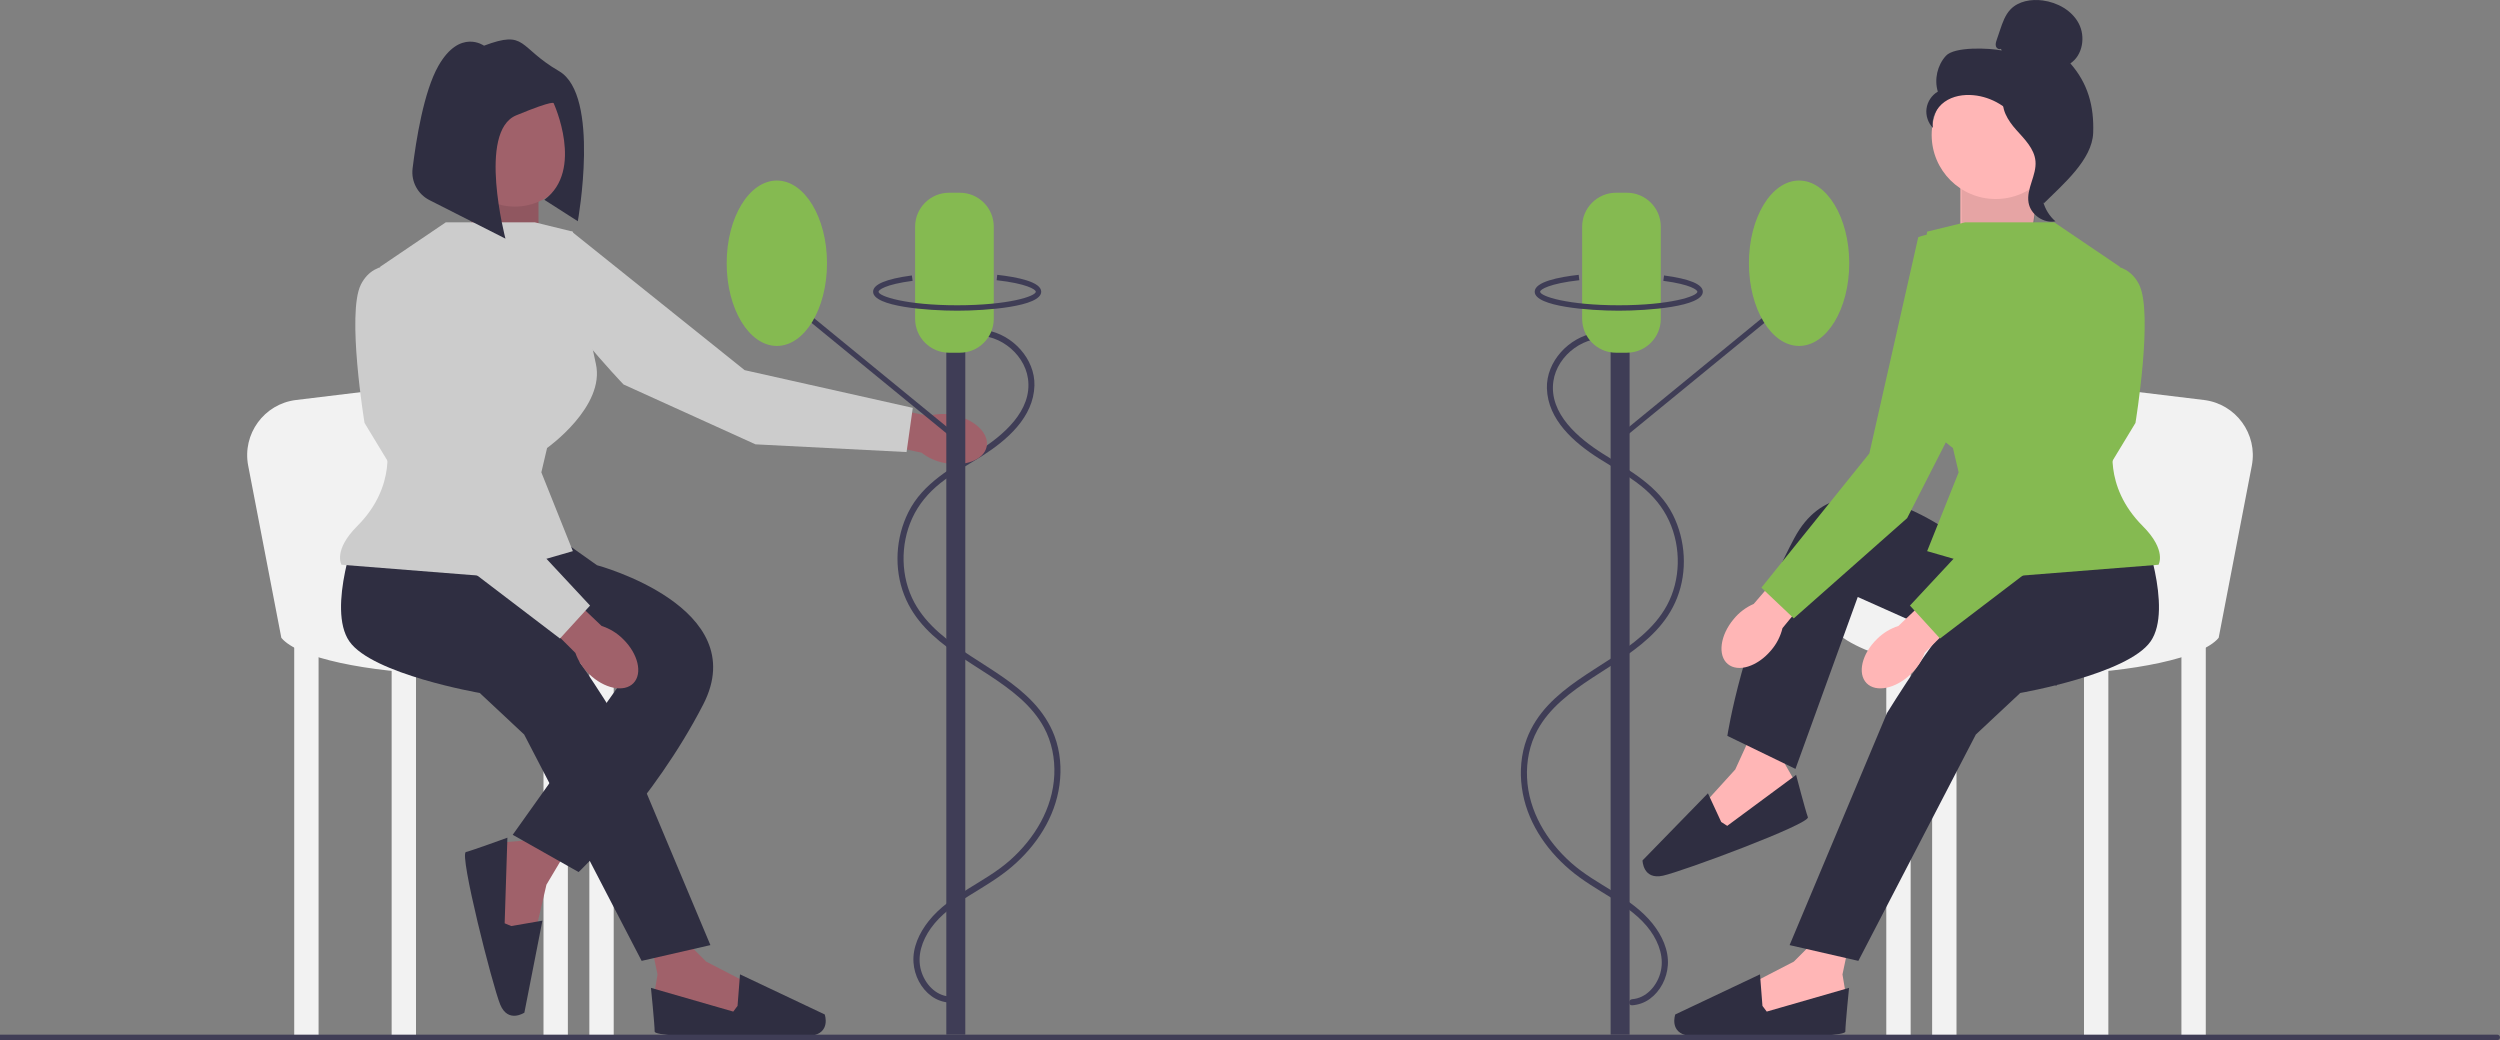 <svg xmlns="http://www.w3.org/2000/svg" width="922" height="383.583" viewBox="0 0 922 383.583" xmlns:xlink="http://www.w3.org/1999/xlink"><rect x="0" y="0" width="922" height="383.583" fill="#808080" stroke="none"/><g><path d="M357.258,124.175c9.82-2.211,20.469,5.609,21.862,15.475,1.68,11.905-9.338,21.05-18.258,26.687-9.816,6.203-20.466,11.744-25.871,22.588-4.671,9.371-5.348,20.782-1.507,30.559,7.435,18.924,28.688,25.437,42.792,38.08,3.449,3.091,6.508,6.612,8.724,10.697,2.908,5.362,4.099,11.48,3.825,17.55-.558,12.357-7.246,23.385-16.326,31.453-9.351,8.308-22.116,12.491-30.024,22.449-3.391,4.27-5.96,9.669-5.577,15.249,.331,4.828,2.726,9.586,6.677,12.447,1.924,1.393,4.143,2.174,6.507,2.347,1.445,.106,1.438-2.145,0-2.25-5.152-.377-8.984-4.751-10.368-9.476-1.611-5.503,.359-11.164,3.574-15.686,3.663-5.151,8.931-8.798,14.231-12.087,5.372-3.334,10.834-6.485,15.659-10.606,9.04-7.721,15.94-18.219,17.557-30.154,.821-6.053,.319-12.348-1.841-18.087-1.734-4.609-4.477-8.735-7.834-12.321-6.581-7.03-15.073-11.904-23.053-17.139-7.985-5.238-16.155-11.135-20.793-19.726-5.083-9.415-5.238-21.319-.824-31.02,2.363-5.194,5.976-9.477,10.422-13.021,4.843-3.86,10.33-6.81,15.54-10.125,9.074-5.773,18.822-14.213,19.149-25.85,.278-9.859-8.084-18.774-17.59-20.384-2.424-.411-4.852-.356-7.251,.184-1.412,.318-.814,2.488,.598,2.17h0Z" fill="#3f3d56"/><path d="M594.742,125.175c-9.82-2.211-20.469,5.609-21.862,15.475-1.68,11.905,9.338,21.05,18.258,26.687,9.816,6.203,20.466,11.744,25.871,22.588,4.671,9.371,5.348,20.782,1.507,30.559-7.435,18.924-28.688,25.437-42.792,38.08-3.449,3.091-6.508,6.612-8.724,10.697-2.908,5.362-4.099,11.48-3.825,17.55,.558,12.357,7.246,23.385,16.326,31.453,9.351,8.308,22.116,12.491,30.024,22.449,3.391,4.27,5.96,9.669,5.577,15.249-.331,4.828-2.726,9.586-6.677,12.447-1.924,1.393-4.143,2.174-6.507,2.347-1.445,.106-1.438-2.145,0-2.25,5.152-.377,8.984-4.751,10.368-9.476,1.611-5.503-.359-11.164-3.574-15.686-3.663-5.151-8.931-8.798-14.231-12.087-5.372-3.334-10.834-6.485-15.659-10.606-9.04-7.721-15.94-18.219-17.557-30.154-.821-6.053-.319-12.348,1.841-18.087,1.734-4.609,4.477-8.735,7.834-12.321,6.581-7.03,15.073-11.904,23.053-17.139,7.985-5.238,16.155-11.135,20.793-19.726,5.083-9.415,5.238-21.319,.824-31.02-2.363-5.194-5.976-9.477-10.422-13.021-4.843-3.86-10.33-6.81-15.54-10.125-9.074-5.773-18.822-14.213-19.149-25.85-.278-9.859,8.084-18.774,17.59-20.384,2.424-.411,4.852-.356,7.251,.184,1.412,.318,.814,2.488-.598,2.17h0Z" fill="#3f3d56"/><polygon points="753 60.583 748.361 92.361 723 92.89 723 65.164 753 60.583" fill="#ffb6b6"/><polygon points="753 60.583 748.767 93.361 723.406 93.89 723.406 66.164 753 60.583" opacity=".1"/><rect x="108.51" y="237.338" width="8.982" height="145.297" transform="translate(226.002 619.973) rotate(-180)" fill="#f2f2f2"/><rect x="144.438" y="237.338" width="8.982" height="145.297" transform="translate(297.858 619.973) rotate(-180)" fill="#f2f2f2"/><rect x="200.443" y="237.338" width="8.982" height="145.297" transform="translate(409.869 619.973) rotate(-180)" fill="#f2f2f2"/><rect x="217.351" y="237.338" width="8.982" height="145.297" transform="translate(443.684 619.973) rotate(-180)" fill="#f2f2f2"/><path d="M103.755,235.224l-12.223-63.48c-2.247-11.67,5.867-22.8,17.666-24.23l65.356-7.922s8.982,73.441,8.982,69.743,89.028,9.246,55.741,27.739c-33.286,18.492-123.106,13.209-135.523-1.849Z" fill="#f2f2f2"/><polygon points="249.345 343.56 260.414 354.628 275.698 362.534 274.117 376.238 245.129 373.075 241.44 365.696 242.494 359.372 240.385 349.358 249.345 343.56" fill="#a0616a"/><path d="M272.009,370.967l.905-11.628,31.245,14.79s2.419,6.852-5.115,7.906c-7.534,1.054-57.605,1.054-57.605-1.581,0-2.635-1.37-16.127-1.37-16.127l30.358,8.748,1.581-2.108Z" fill="#2f2e41"/><polygon points="209.536 312.818 201.531 326.268 197.627 343.028 183.956 344.866 179.891 315.99 186.135 310.599 192.525 310.065 201.713 305.559 209.536 312.818" fill="#a0616a"/><path d="M188.546,341.526l11.493-1.983-6.65,33.923s-6.046,4.03-8.921-3.013c-2.875-7.044-15.191-55.576-12.636-56.224s15.295-5.294,15.295-5.294l-1.012,31.577,2.432,1.014Z" fill="#2f2e41"/><polygon points="174.818 61.132 173.233 93.361 198.594 93.89 198.594 66.164 174.818 61.132" fill="#a0616a"/><polygon points="174.818 61.132 173.233 93.361 198.594 93.89 198.594 66.164 174.818 61.132" opacity=".1"/><path d="M132.022,194.277s-11.624,30.116-3.17,42.268c8.454,12.152,48.08,19.021,48.08,19.021l16.379,15.322,43.325,83.48,25.361-5.812-35.928-85.593s-21.134-34.343-29.059-39.098c-7.925-4.755-22.683-22.609-22.683-22.609l-42.305-6.979Z" fill="#2f2e41"/><path d="M203.878,196.919l16.276,11.526s57.694,15.42,39.202,51.348c-18.492,35.928-45.967,61.817-45.967,61.817l-24.304-13.737,39.098-54.949-68.686-41.74,44.382-14.266Z" fill="#2f2e41"/><path id="uuid-32c083fa-d2b9-413a-9921-933cc214e28e-348" d="M351.812,153.107c7.648,1.539,13.054,6.732,12.073,11.6-.98,4.867-7.974,7.564-15.625,6.024-3.065-.573-5.947-1.872-8.407-3.788l-32.323-6.929,2.773-12.775,32.288,6.11c3.01-.816,6.172-.898,9.221-.241Z" fill="#a0616a"/><path id="uuid-3df95b4d-9d99-4974-98f2-e22ed77160d1-349" d="M229.756,235.661c5.59,5.442,7.313,12.737,3.849,16.294-3.464,3.557-10.802,2.028-16.393-3.416-2.263-2.144-3.98-4.799-5.007-7.743l-23.394-23.357,9.26-9.227,23.808,22.649c2.971,.948,5.672,2.594,7.876,4.8Z" fill="#a0616a"/><path d="M197.273,82.002h-32.879l-24.184,16.379,2.113,64.459s4.419,16.187-10.567,31.173c-8.982,8.982-5.812,14.266-5.812,14.266l53.364,4.227,31.965-9.246-11.624-29.059,2.113-8.982s21.663-15.322,17.964-31.173c-3.698-15.851-8.454-48.609-8.454-48.609l-14.001-3.434Z" fill="#ccc"/><path d="M174.29,176.841l-23.776-78.196s-12.152-4.227-17.436,6.34c-5.284,10.567,1.362,50.986,1.362,50.986l27.697,45.703,44.382,33.815,11.095-12.152-43.325-46.495Z" fill="#ccc"/><path d="M274.627,136.512l-63.778-51.111s-12.416,3.373-10.81,15.078,29.915,41.31,29.915,41.31l48.666,22.08,55.723,2.847,2.295-16.295-62.011-13.909Z" fill="#ccc"/><circle cx="189.876" cy="53.999" r="22.191" fill="#a0616a"/><rect x="804.508" y="237.338" width="8.982" height="145.297" fill="#f2f2f2"/><rect x="768.58" y="237.338" width="8.982" height="145.297" fill="#f2f2f2"/><rect x="712.574" y="237.338" width="8.982" height="145.297" fill="#f2f2f2"/><rect x="695.667" y="237.338" width="8.982" height="145.297" fill="#f2f2f2"/><path d="M818.245,235.224l12.223-63.48c2.247-11.67-5.867-22.8-17.666-24.23l-65.356-7.922s-8.982,73.441-8.982,69.743-89.028,9.246-55.741,27.739c33.286,18.492,123.106,13.209,135.523-1.849Z" fill="#f2f2f2"/><polygon points="672.655 343.56 661.586 354.628 646.302 362.534 647.883 376.238 676.871 373.075 680.56 365.696 679.506 359.372 681.615 349.358 672.655 343.56" fill="#ffb6b6"/><path d="M649.991,370.967l-.905-11.628-31.245,14.79s-2.419,6.852,5.115,7.906,57.605,1.054,57.605-1.581,1.37-16.127,1.37-16.127l-30.358,8.748-1.581-2.108Z" fill="#2f2e41"/><polygon points="646.47 269.559 639.957 283.792 628.389 296.533 634.65 308.824 660.715 295.751 661.6 287.548 658.406 281.988 656.889 271.868 646.47 269.559" fill="#ffb6b6"/><path d="M634.788,303.149l-4.904-10.582-24.125,24.759s.122,7.265,7.551,5.626c7.429-1.64,54.355-19.102,53.436-21.572-.919-2.47-4.341-15.592-4.341-15.592l-25.401,18.786-2.217-1.424Z" fill="#2f2e41"/><path d="M789.978,194.277s11.624,30.116,3.17,42.268c-8.454,12.152-48.08,19.021-48.08,19.021l-16.379,15.322-43.325,83.48-25.361-5.812,35.928-85.593s21.134-34.343,29.059-39.098c7.925-4.755,22.683-22.609,22.683-22.609l42.305-6.979Z" fill="#2f2e41"/><path d="M745.03,208.318l-18.735-6.835s-45.488-38.694-64.53-3.054c-19.042,35.64-24.718,72.961-24.718,72.961l25.119,12.183,22.973-63.406,73.389,32.772-13.499-44.621Z" fill="#2f2e41"/><path id="uuid-f8e61c27-c57f-4b74-9b81-e5dadccc9125-350" d="M639.405,228.289c-5.022,5.97-6.013,13.4-2.213,16.596,3.8,3.195,10.95,.946,15.973-5.027,2.039-2.358,3.484-5.171,4.214-8.202l20.959-25.564-10.13-8.263-21.442,24.901c-2.862,1.238-5.386,3.144-7.361,5.558Z" fill="#ffb6b6"/><path id="uuid-b8d4031a-9298-4827-ae0e-c4fc86cbbe53-351" d="M692.244,235.661c-5.59,5.442-7.313,12.737-3.849,16.294,3.464,3.557,10.802,2.028,16.393-3.416,2.263-2.144,3.98-4.799,5.007-7.743l23.394-23.357-9.26-9.227-23.808,22.649c-2.971,.948-5.672,2.594-7.876,4.8Z" fill="#ffb6b6"/><path d="M724.727,82.002h32.879l24.184,16.379-2.113,64.459s-4.419,16.187,10.567,31.173c8.982,8.982,5.812,14.266,5.812,14.266l-53.364,4.227-31.965-9.246,11.624-29.059-2.113-8.982s-21.663-15.322-17.964-31.173,8.454-48.609,8.454-48.609l14.001-3.434Z" fill="#85ba51"/><path d="M747.71,176.841l23.776-78.196s12.152-4.227,17.436,6.34c5.284,10.567-1.362,50.986-1.362,50.986l-27.697,45.703-44.382,33.815-11.095-12.152,43.325-46.495Z" fill="#85ba51"/><path d="M689.424,167.207l18.022-79.719s11.812-5.1,17.851,5.055,2.352,50.95,2.352,50.95l-24.298,47.597-41.803,36.955-11.95-11.312,39.827-49.525Z" fill="#85ba51"/><rect x="349" y="125.583" width="7" height="256" fill="#3f3d56"/><polygon points="350.698 161.165 287.198 109.18 288.802 107.985 352.302 159.969 350.698 161.165" fill="#3f3d56"/><path d="M354,130.083h-4c-6.893,0-12.5-5.607-12.5-12.5v-34c0-6.893,5.607-12.5,12.5-12.5h4c6.893,0,12.5,5.607,12.5,12.5v34c0,6.893-5.607,12.5-12.5,12.5Z" fill="#85ba51"/><ellipse cx="286.5" cy="97.083" rx="18.5" ry="30.5" fill="#85ba51"/><path d="M353,114.583c-10.722,0-31-1.463-31-7,0-2.719,4.812-4.735,14.301-5.994l.263,1.982c-10.255,1.361-12.563,3.403-12.563,4.012,0,1.697,10.236,5,29,5s29-3.303,29-5c0-.854-3.531-3.017-14.446-4.241l.223-1.988c7.401,.831,16.223,2.586,16.223,6.229,0,5.537-20.278,7-31,7Z" fill="#3f3d56"/><g><rect x="594" y="125.583" width="7" height="256" transform="translate(1195 507.165) rotate(-180)" fill="#3f3d56"/><polygon points="599.302 161.165 662.802 109.18 661.198 107.985 597.698 159.969 599.302 161.165" fill="#3f3d56"/><path d="M583.5,117.583v-34c0-6.893,5.607-12.5,12.5-12.5h4c6.893,0,12.5,5.607,12.5,12.5v34c0,6.893-5.607,12.5-12.5,12.5h-4c-6.893,0-12.5-5.607-12.5-12.5Z" fill="#85ba51"/><ellipse cx="663.5" cy="97.083" rx="18.5" ry="30.5" fill="#85ba51"/><path d="M597,114.583c-10.722,0-31-1.463-31-7,0-3.644,8.822-5.398,16.223-6.229l.223,1.988c-10.915,1.225-14.446,3.387-14.446,4.241,0,1.697,10.236,5,29,5s29-3.303,29-5c0-.608-2.308-2.65-12.563-4.012l.263-1.982c9.489,1.259,14.301,3.275,14.301,5.994,0,5.537-20.278,7-31,7Z" fill="#3f3d56"/></g><g><circle cx="736.024" cy="49.77" r="23.625" fill="#ffb6b6"/><path d="M737.91,18.008c-.684,.399-1.599-.205-1.818-.965-.219-.761,.036-1.568,.289-2.318l1.275-3.775c.904-2.678,1.864-5.449,3.821-7.487,2.955-3.076,7.652-3.859,11.879-3.292,5.429,.728,10.786,3.668,13.31,8.529,2.524,4.861,1.45,11.645-3.112,14.678,6.501,7.451,8.767,15.756,8.409,25.638-.358,9.882-11.127,18.977-18.15,25.939-1.568-.951-2.994-5.406-2.132-7.025,.862-1.619-.373-3.494,.695-4.985,1.068-1.491,1.962,.883,.882-.599-.681-.935,1.978-3.087,.965-3.647-4.899-2.708-6.528-8.814-9.605-13.491-3.711-5.64-10.063-9.46-16.785-10.094-3.703-.349-7.614,.283-10.649,2.433-3.035,2.15-5,5.991-4.296,9.643-1.823-1.851-2.73-4.563-2.388-7.138s1.927-4.956,4.169-6.267c-1.364-4.51-.195-9.698,2.97-13.188,3.165-3.49,16.006-2.896,20.627-1.977" fill="#2f2e41"/><path d="M738.627,35.251c6.121,.661,10.54,5.963,14.272,10.859,2.151,2.822,4.404,5.939,4.35,9.487-.055,3.587-2.453,6.664-3.599,10.063-1.873,5.556-.048,12.167,4.412,15.975-4.407,.836-9.17-2.468-9.931-6.888-.886-5.146,3.015-10.112,2.553-15.313-.407-4.582-4.018-8.109-7.088-11.535-3.07-3.426-5.953-7.972-4.541-12.35" fill="#2f2e41"/></g><path d="M178.502,16.848s-8.895-6.425-16.803,7.413c-5.401,9.452-8.266,27.436-9.539,37.885-.586,4.809,1.907,9.467,6.229,11.658l28.02,14.207s-10.378-39.535,3.954-45.466c14.332-5.93,13.837-4.448,13.837-4.448,0,0,11.366,24.71-3.459,35.582l12.355,7.907s8.401-46.454-6.919-55.35c-15.32-8.895-11.861-15.32-27.675-9.39Z" fill="#2f2e41"/></g><path d="M921,383.583H0v-2H921c.552,0,1,.448,1,1h0c0,.552-.448,1-1,1Z" fill="#3f3d56"/></svg>